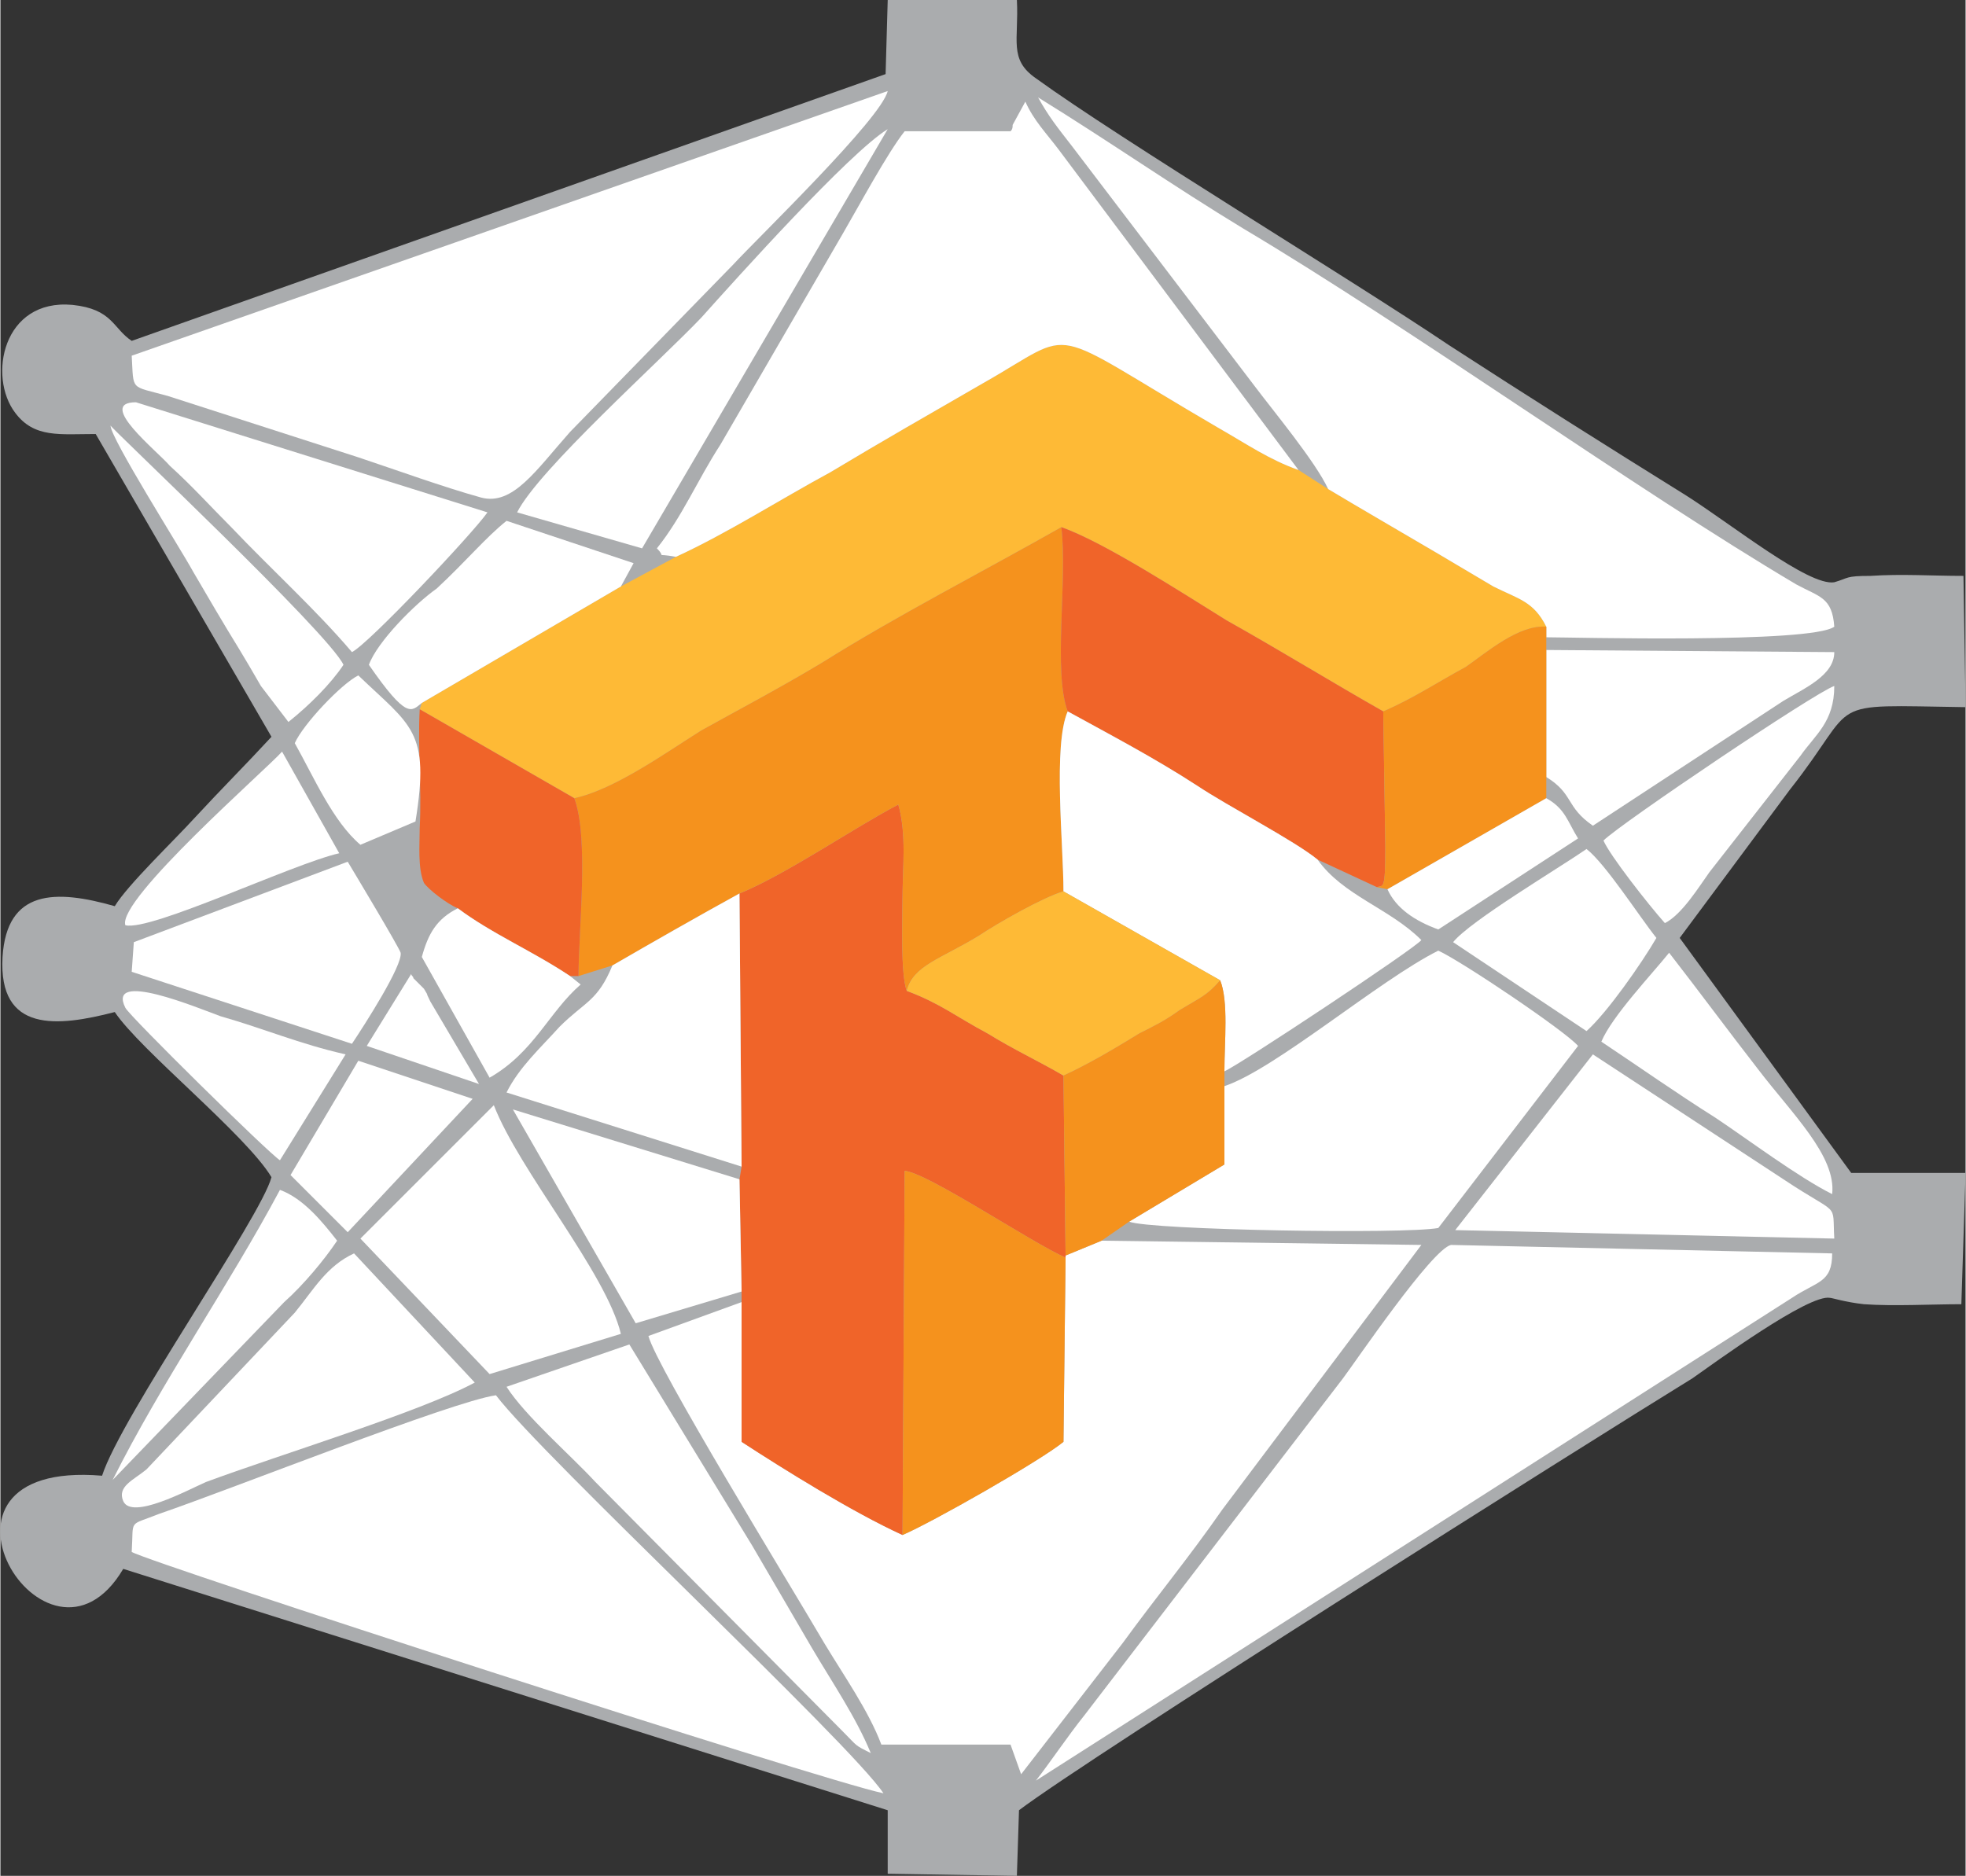 <?xml version="1.0" encoding="UTF-8"?>
<!DOCTYPE svg PUBLIC "-//W3C//DTD SVG 1.1//EN" "http://www.w3.org/Graphics/SVG/1.1/DTD/svg11.dtd">
<!-- Creator: CorelDRAW X8 -->
<svg xmlns="http://www.w3.org/2000/svg" xml:space="preserve" width="25.73mm" height="24.555mm" version="1.1" style="shape-rendering:geometricPrecision; text-rendering:geometricPrecision; image-rendering:optimizeQuality; fill-rule:evenodd; clip-rule:evenodd"
viewBox="0 0 928 886"
 xmlns:xlink="http://www.w3.org/1999/xlink">
 <rect x="0" y="0" width="928" height="886" fill="#333333" stroke="none"/>
 <defs>
  <style type="text/css">
   <![CDATA[
    .fil0 {fill:#AAACAE}
    .fil3 {fill:#F06429}
    .fil4 {fill:#F5921D}
    .fil1 {fill:#FEBA36}
    .fil2 {fill:white}
   ]]>
  </style>
 </defs>
 <g id="Layer_x0020_1">
  <path class="fil0" d="M418 35l-356 126c-9,-6 -9,-15 -28,-17 -33,-3 -40,34 -27,51 9,12 21,10 38,10l83 143c-12,13 -24,25 -36,38 -10,11 -32,32 -38,42 -28,-8 -51,-8 -53,24 -2,36 26,33 53,26 12,18 62,58 74,78 -5,19 -71,113 -80,141 -95,-8 -26,105 10,44l361 114 0 30 61 1 1 -31c33,-25 266,-172 318,-204 10,-7 55,-40 65,-38 1,0 7,2 16,3 14,1 32,0 46,0l2 -62 -54 0 -81 -111 52 -70c34,-43 14,-40 83,-39l-1 -62c-15,0 -29,-1 -44,0 -12,0 -10,1 -17,3 -12,2 -48,-27 -70,-41 -37,-23 -75,-47 -112,-71 -46,-31 -155,-97 -195,-126 -13,-9 -8,-18 -9,-37l-61 0 -1 35z"/>
  <path class="fil1" d="M319 263l-26 14 -94 55 -1 3 73 42c19,-4 44,-22 60,-32 18,-10 37,-20 57,-32 35,-22 76,-43 113,-64 20,7 57,31 78,44 25,14 51,30 74,43 14,-6 26,-14 39,-21 10,-7 25,-20 38,-19 -6,-12 -13,-13 -25,-19 -10,-6 -17,-10 -27,-16 -17,-10 -36,-21 -51,-30l-14 -9c-14,-5 -24,-12 -38,-20 -84,-49 -65,-47 -111,-21 -26,15 -47,27 -72,42 -24,13 -49,29 -73,40z"/>
  <path class="fil2" d="M503 593l0 1 -1 87c-11,9 -62,38 -76,44 -24,-11 -56,-31 -76,-44l0 -66 -44 16c4,15 66,116 83,145 9,15 21,32 27,48l61 0 5 14 48 -62c16,-22 31,-40 47,-63l94 -125 -151 -2 -17 7z"/>
  <path class="fil3" d="M349 422l1 129 -1 6 1 53 0 5 0 66c20,13 52,33 76,44l1 -172c11,1 60,34 76,41l0 -1 -1 -85c-12,-7 -23,-12 -36,-20 -15,-8 -22,-14 -38,-20 -3,-8 -2,-34 -2,-44 0,-14 2,-30 -2,-44 -21,11 -53,33 -75,42z"/>
  <path class="fil4" d="M271 377c7,19 2,62 2,84l16 -5c19,-11 40,-23 60,-34 22,-9 54,-31 75,-42 4,14 2,30 2,44 0,10 -1,36 2,44 3,-12 16,-15 34,-26 9,-6 30,-18 40,-21 0,-22 -5,-69 2,-85 -7,-19 0,-62 -3,-87 -37,21 -78,42 -113,64 -20,12 -39,22 -57,32 -16,10 -41,28 -60,32z"/>
  <path class="fil2" d="M489 841l357 -228c12,-8 19,-7 19,-21l-180 -4c-9,2 -45,55 -51,63l-122 159c-8,10 -16,22 -23,31z"/>
  <path class="fil2" d="M62 168c1,17 -1,14 17,19l90 29c18,6 40,14 58,19 15,4 26,-13 42,-31l77 -79c12,-13 70,-69 73,-82l-357 125z"/>
  <path class="fil2" d="M62 733c8,5 326,108 355,114 -16,-24 -161,-159 -183,-188 -21,3 -124,44 -159,56 -15,6 -12,2 -13,18z"/>
  <path class="fil2" d="M627 231c15,9 34,20 51,30 10,6 17,10 27,16 12,6 19,7 25,19l0 5c12,0 125,3 136,-5 -1,-14 -7,-14 -18,-20 -76,-45 -182,-121 -261,-168 -33,-20 -63,-41 -97,-62 5,9 9,14 16,23l86 113c9,12 29,36 35,49z"/>
  <path class="fil2" d="M319 263c24,-11 49,-27 73,-40 25,-15 46,-27 72,-42 46,-26 27,-28 111,21 14,8 24,15 38,20l-113 -151c-6,-8 -12,-14 -16,-23l-6 11c0,1 0,2 -1,3l-50 0c-8,10 -22,36 -29,48l-58 100c-11,17 -18,34 -30,49 5,5 -2,2 9,4z"/>
  <path class="fil2" d="M578 513l0 37 -45 27c10,4 130,6 146,3l66 -86c-6,-7 -55,-40 -66,-45 -28,14 -77,56 -101,64z"/>
  <path class="fil3" d="M504 336c20,11 41,22 61,35 15,10 46,26 57,35l28 13c3,-1 4,2 4,-19l-1 -64c-23,-13 -49,-29 -74,-43 -21,-13 -58,-37 -78,-44 3,25 -4,68 3,87z"/>
  <path class="fil2" d="M502 421l74 42c4,10 2,29 2,43 7,-3 90,-58 93,-62 -15,-15 -37,-21 -49,-38 -11,-9 -42,-25 -57,-35 -20,-13 -41,-24 -61,-35 -7,16 -2,63 -2,85z"/>
  <path class="fil4" d="M426 725c14,-6 65,-35 76,-44l1 -87c-16,-7 -65,-40 -76,-41l-1 172z"/>
  <path class="fil2" d="M687 581l179 4c-1,-18 3,-10 -24,-28l-90 -59 -65 83z"/>
  <path class="fil2" d="M289 456c-7,17 -13,17 -25,29 -9,10 -19,19 -25,31l111 35 -1 -129c-20,11 -41,23 -60,34z"/>
  <path class="fil2" d="M170 585l61 64 62 -19c-7,-29 -48,-77 -60,-108l-63 63z"/>
  <path class="fil2" d="M166 308c8,-4 57,-56 64,-66l-166 -52c-19,0 10,23 16,30 11,10 19,19 29,29 19,20 40,39 57,59z"/>
  <path class="fil2" d="M224 653l-57 -61c-13,6 -19,17 -28,28l-70 74c-6,5 -14,8 -11,15 4,9 30,-5 39,-9 35,-13 101,-33 127,-47z"/>
  <path class="fil2" d="M244 242l59 17 116 -198c-18,11 -71,70 -88,89 -20,21 -77,72 -87,92z"/>
  <path class="fil2" d="M239 655c9,14 30,32 42,45l117 118c7,7 5,6 13,10 -7,-17 -18,-33 -28,-50 -10,-17 -18,-31 -28,-48l-58 -95 -58 20z"/>
  <path class="fil1" d="M428 468c16,6 23,12 38,20 13,8 24,13 36,20 11,-5 23,-12 36,-20 8,-4 12,-6 19,-11 10,-6 13,-7 19,-14l-74 -42c-10,3 -31,15 -40,21 -18,11 -31,14 -34,26z"/>
  <path class="fil2" d="M730 367c13,8 9,14 22,23l90 -59c10,-6 24,-12 24,-23l-136 -1 0 60z"/>
  <path class="fil4" d="M502 508l1 85 17 -7 13 -9 45 -27 0 -37 0 -7c0,-14 2,-33 -2,-43 -6,7 -9,8 -19,14 -7,5 -11,7 -19,11 -13,8 -25,15 -36,20z"/>
  <path class="fil4" d="M653 336l1 64c0,21 -1,18 -4,19l5 1 75 -43 0 -10 0 -60 0 -6 0 -5c-13,-1 -28,12 -38,19 -13,7 -25,15 -39,21z"/>
  <path class="fil3" d="M216 429c16,12 35,20 53,32l4 0c0,-22 5,-65 -2,-84l-73 -42c-1,18 1,37 0,56 0,8 -1,19 2,26 2,3 11,10 16,12z"/>
  <path class="fil2" d="M63 445l-1 14 104 34c6,-9 24,-37 23,-43 -1,-3 -22,-38 -25,-43l-101 38z"/>
  <polygon class="fil2" points="350,610 349,557 242,524 300,625 "/>
  <path class="fil2" d="M199 332l94 -55 6 -11 -60 -20c-10,8 -19,19 -33,32 -10,7 -28,25 -32,36 18,26 20,22 25,18z"/>
  <path class="fil2" d="M686 445l63 42c10,-9 26,-32 33,-44 -8,-10 -24,-35 -33,-42 -13,9 -55,34 -63,44z"/>
  <path class="fil2" d="M757 397c3,7 21,30 29,39 8,-4 16,-17 21,-24l43 -55c7,-10 16,-16 16,-33 -9,3 -101,65 -109,73z"/>
  <path class="fil2" d="M756 492c18,12 35,24 54,36 15,10 39,28 55,36 2,-18 -19,-38 -35,-59 -14,-18 -28,-37 -42,-55 -8,10 -27,30 -32,42z"/>
  <path class="fil2" d="M132 548l31 -50c-22,-5 -38,-12 -59,-18 -11,-4 -54,-22 -45,-4 2,4 68,69 73,72z"/>
  <path class="fil2" d="M136 341c10,-8 20,-18 26,-27 -7,-15 -109,-111 -110,-113 0,6 33,58 39,69 7,12 14,24 22,37 3,5 6,10 10,17l13 17z"/>
  <path class="fil2" d="M59 437c12,3 79,-29 101,-34l-27 -48c-7,8 -78,70 -74,82z"/>
  <polygon class="fil2" points="137,555 164,582 223,519 169,501 "/>
  <path class="fil2" d="M53 699l81 -84c9,-8 19,-20 25,-29 -7,-9 -16,-20 -27,-24 -24,45 -56,91 -79,137z"/>
  <path class="fil2" d="M139 351c9,16 18,37 31,48l26 -11c7,-43 -2,-45 -27,-69 -8,4 -26,23 -30,32z"/>
  <path class="fil2" d="M269 461c-18,-12 -37,-20 -53,-32 -10,5 -14,12 -17,23l32 57c21,-12 28,-31 43,-44l-5 -4z"/>
  <path class="fil2" d="M655 420c4,9 13,15 24,19l66 -43c-5,-8 -6,-14 -15,-19l-75 43z"/>
  <path class="fil2" d="M173 494l53 18 -23 -39c-3,-6 0,-1 -3,-6l-5 -5c0,-1 -1,-1 -1,-2l-21 34z"/>
 </g>
</svg>
